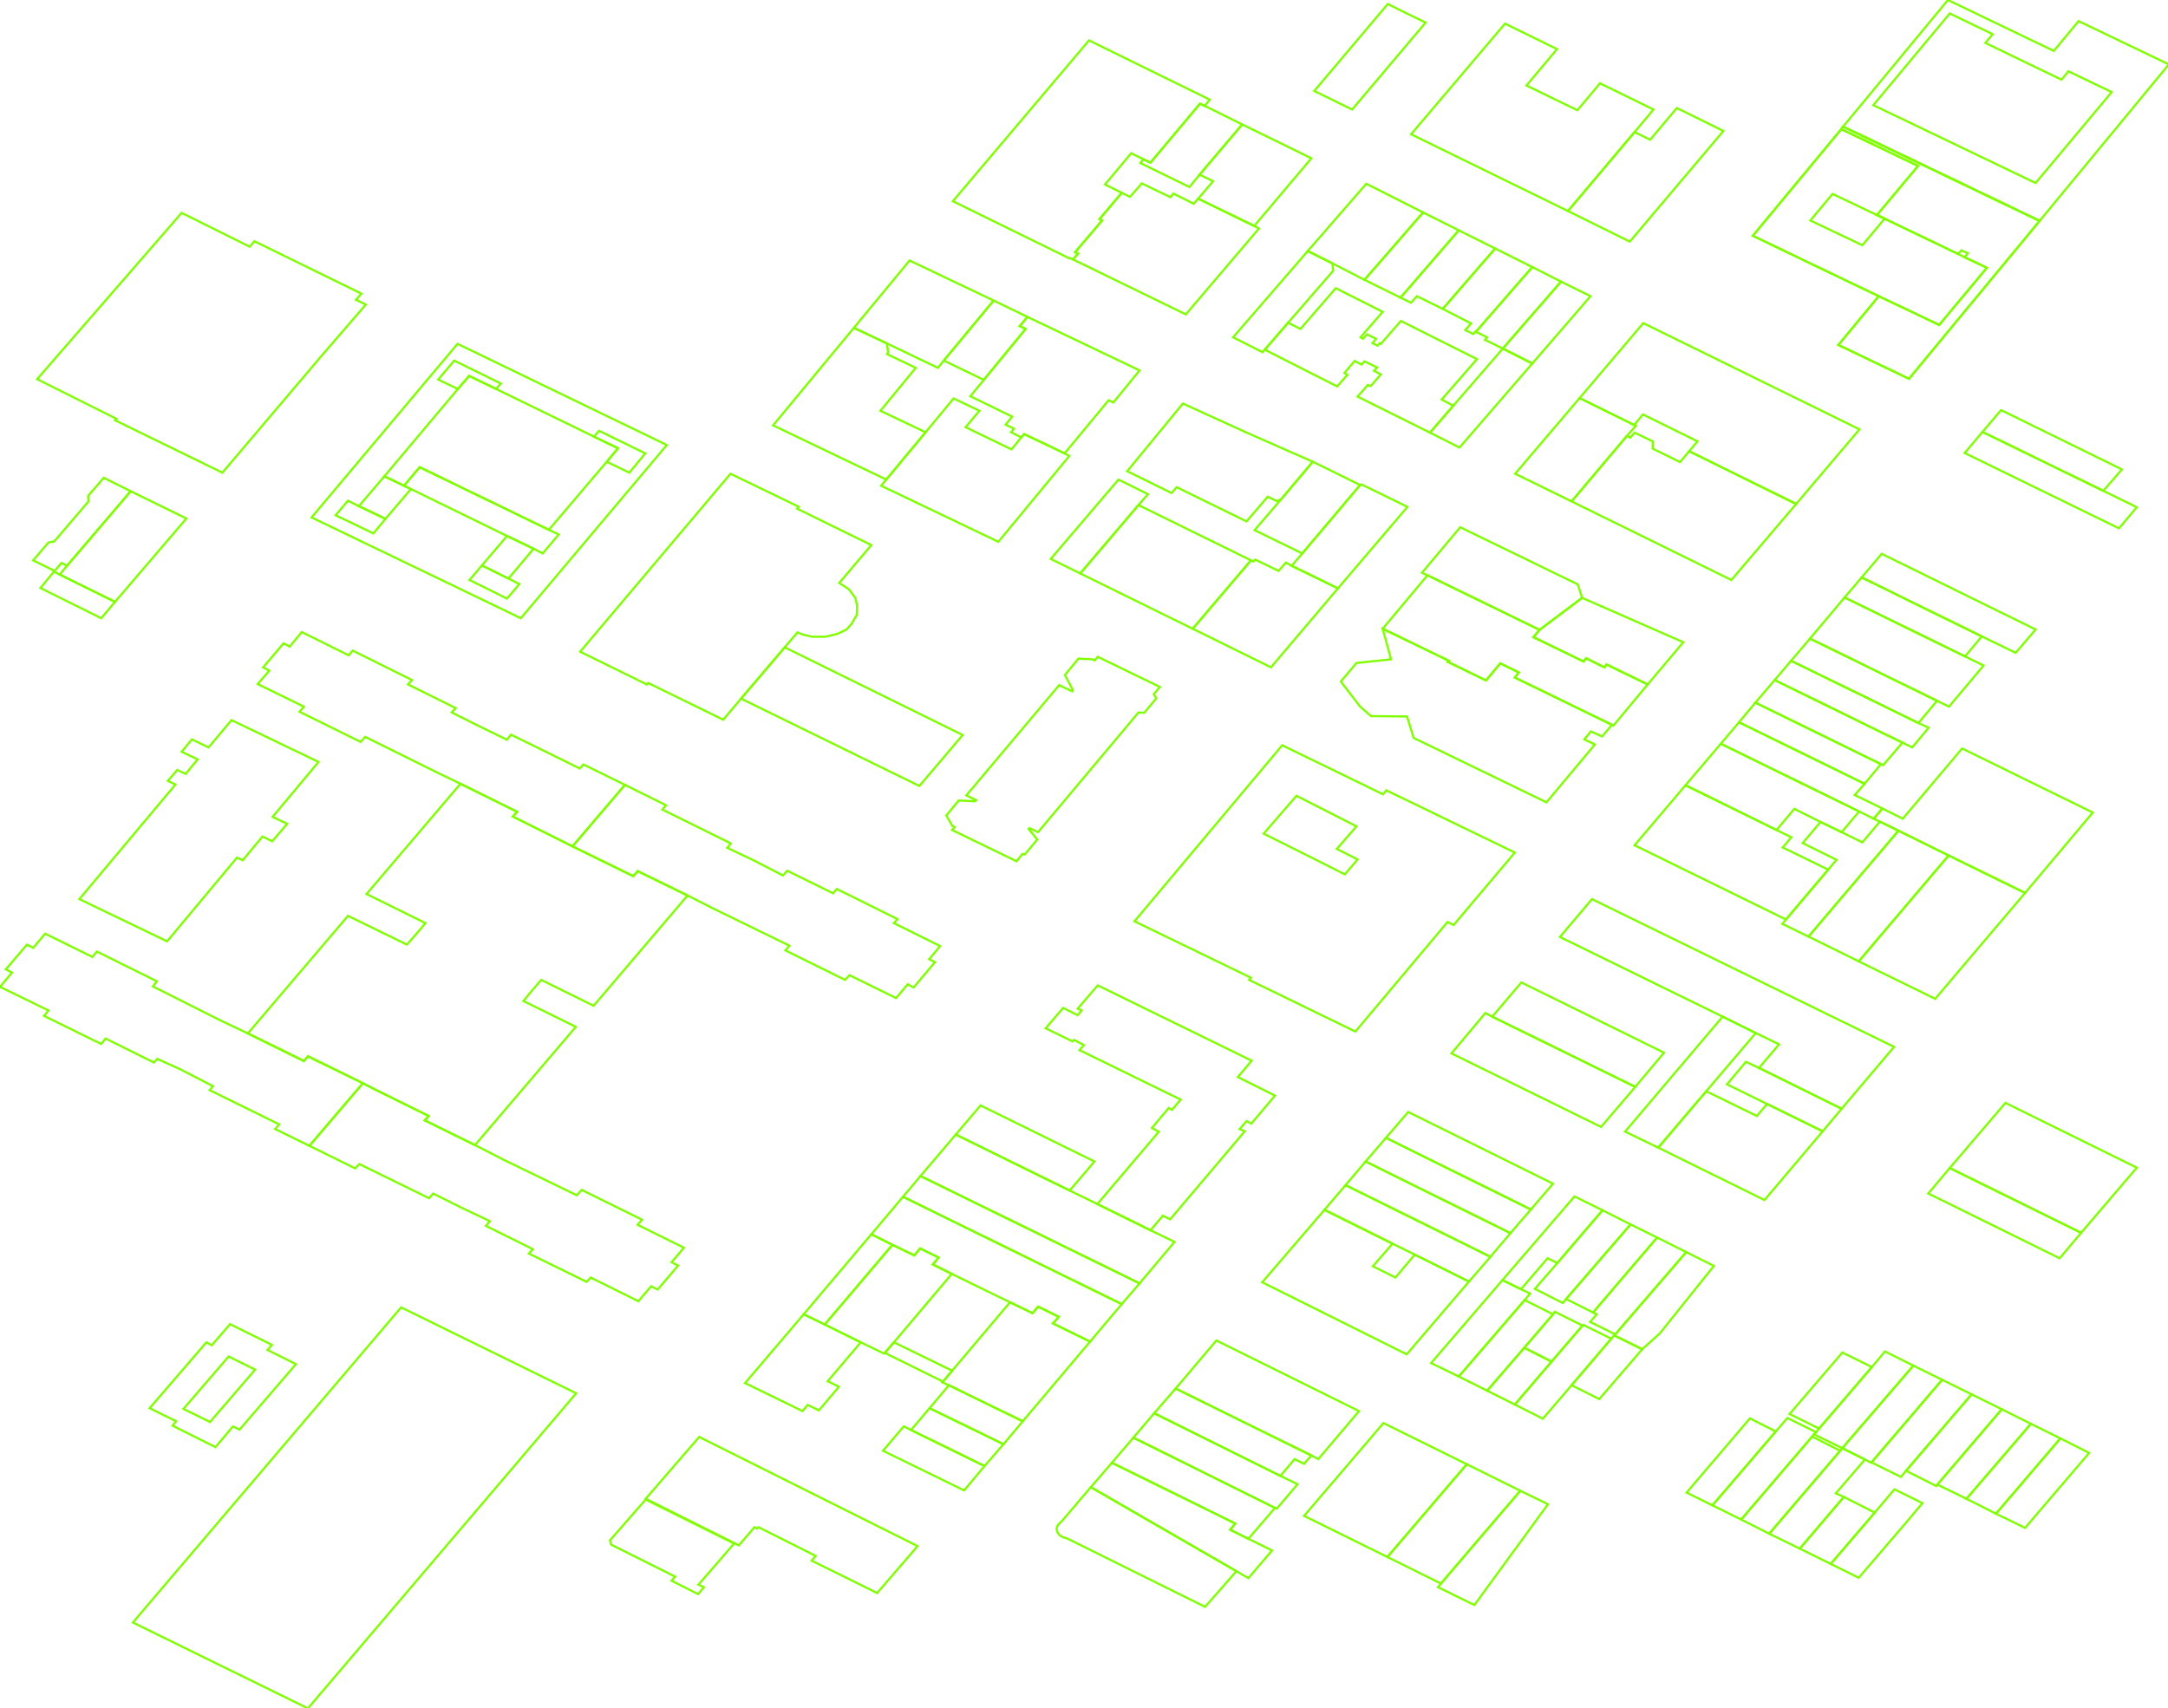 <?xml version="1.0" encoding="iso-8859-1" standalone="no"?>
<!DOCTYPE svg PUBLIC "-//W3C//DTD SVG 1.0//EN" "http://www.w3.org/TR/2001/REC-SVG-20010904/DTD/svg10.dtd">
<svg xmlns="http://www.w3.org/2000/svg" width="1015" height="800">
<path style="fill:rgb(255, 0, 0);fill-opacity:0;fill-rule:evenodd;stroke:rgb(127, 255, 0);stroke-width:1;" d="M 62.194, 759.787 L 187.774, 612.226 L 269.734, 652.439 L 242.641, 684.302 L 144.153, 800 L 62.194, 759.787 z "/>
<path style="fill:rgb(0, 255, 0);fill-opacity:0;fill-rule:evenodd;stroke:rgb(127, 255, 0);stroke-width:1;" d="M 116.038, 483.919 L 162.897, 428.882 L 190.501, 442.343 L 195.442, 436.72 L 199.191, 432.29 L 171.587, 418.658 L 215.548, 367.029 L 242.13, 380.149 L 240.085, 382.364 L 268.03, 396.337 L 296.486, 410.309 L 298.53, 407.923 L 321.874, 419.34 L 277.913, 470.969 L 253.376, 458.871 L 249.116, 463.813 L 245.027, 468.754 L 269.563, 480.852 L 222.364, 536.23 L 198.85, 524.643 L 200.724, 522.599 L 175.847, 510.33 L 169.883, 507.263 L 144.153, 494.654 L 142.279, 496.869 L 116.038, 483.919 z "/>
<path style="fill:rgb(0, 0, 255);fill-opacity:0;fill-rule:evenodd;stroke:rgb(127, 255, 0);stroke-width:1;" d="M 531.118, 431.438 L 600.298, 348.967 L 603.706, 350.671 L 647.497, 371.97 L 649.031, 370.096 L 709.18, 399.233 L 680.554, 433.142 L 677.657, 431.778 L 634.547, 483.067 L 584.792, 458.871 L 585.644, 457.849 L 531.118, 431.438 z M 591.608, 390.373 L 615.122, 402.13 L 629.606, 409.457 L 635.57, 402.471 L 625.857, 397.529 L 635.059, 386.965 L 606.944, 372.652 L 591.608, 390.373 z "/>
<path style="fill:rgb(255, 255, 0);fill-opacity:0;fill-rule:evenodd;stroke:rgb(127, 255, 0);stroke-width:1;" d="M 145.857, 242.3 L 214.185, 161.022 L 312.162, 208.392 L 243.834, 289.499 L 145.857, 242.3 z "/>
<path style="fill:rgb(255, 0, 0);fill-opacity:0;fill-rule:evenodd;stroke:rgb(127, 255, 0);stroke-width:1;" d="M 271.608, 305.176 L 341.981, 221.853 L 357.487, 229.35 L 374.015, 237.359 L 373.163, 238.211 L 407.923, 255.25 L 392.929, 272.971 L 397.529, 276.038 L 400.426, 279.957 L 401.278, 283.706 L 401.108, 287.966 L 398.722, 292.055 L 396.337, 294.782 L 392.077, 296.826 L 386.283, 298.19 L 380.319, 298.19 L 375.889, 297.167 L 373.333, 296.145 L 367.37, 303.131 L 346.922, 327.157 L 338.573, 337.039 L 303.472, 319.83 L 302.79, 320.511 L 271.608, 305.176 z "/>
<path style="fill:rgb(0, 255, 0);fill-opacity:0;fill-rule:evenodd;stroke:rgb(127, 255, 0);stroke-width:1;" d="M 820.618, 110.415 L 862.023, 60.49 L 862.875, 59.297 L 954.888, 103.429 L 893.717, 177.38 L 860.66, 161.534 L 879.574, 138.701 L 820.618, 110.415 z "/>
<path style="fill:rgb(0, 0, 255);fill-opacity:0;fill-rule:evenodd;stroke:rgb(127, 255, 0);stroke-width:1;" d="M 144.835, 536.571 L 169.883, 507.263 L 175.847, 510.33 L 200.724, 522.599 L 198.85, 524.643 L 222.364, 536.23 L 235.314, 542.875 L 270.075, 559.744 L 272.29, 557.188 L 300.575, 571.161 L 298.53, 573.546 L 320.17, 584.281 L 314.377, 591.097 L 317.444, 592.63 L 307.902, 603.876 L 304.835, 602.343 L 298.871, 609.329 L 276.55, 598.253 L 274.675, 600.298 L 247.583, 587.007 L 249.457, 584.963 L 227.476, 574.058 L 229.35, 571.842 L 216.4, 565.708 L 202.769, 558.892 L 200.895, 561.108 L 168.179, 545.091 L 166.305, 547.135 L 144.835, 536.571 z "/>
<path style="fill:rgb(255, 255, 0);fill-opacity:0;fill-rule:evenodd;stroke:rgb(127, 255, 0);stroke-width:1;" d="M 268.03, 396.337 L 292.567, 367.54 L 311.821, 377.082 L 310.117, 379.127 L 342.151, 394.973 L 340.447, 397.018 L 353.397, 403.152 L 366.518, 409.968 L 368.562, 407.753 L 390.032, 418.317 L 391.736, 416.273 L 420.192, 430.415 L 418.488, 432.29 L 440.128, 443.024 L 435.016, 449.159 L 437.742, 450.522 L 427.689, 462.449 L 424.963, 460.916 L 419.51, 467.391 L 397.7, 456.656 L 395.655, 458.871 L 367.71, 445.069 L 369.585, 442.854 L 333.972, 425.474 L 321.874, 419.34 L 298.53, 407.923 L 296.486, 410.309 L 268.03, 396.337 z "/>
<path style="fill:rgb(255, 0, 0);fill-opacity:0;fill-rule:evenodd;stroke:rgb(127, 255, 0);stroke-width:1;" d="M 120.639, 320.341 L 126.092, 314.036 L 123.195, 312.503 L 132.737, 301.257 L 135.634, 302.79 L 141.257, 295.974 L 163.237, 306.88 L 165.112, 304.665 L 192.886, 318.466 L 191.012, 320.511 L 213.333, 331.587 L 211.459, 333.632 L 224.409, 340.106 L 237.359, 346.411 L 239.233, 344.026 L 271.438, 359.872 L 273.142, 357.998 L 292.567, 367.54 L 268.03, 396.337 L 240.085, 382.364 L 242.13, 380.149 L 215.548, 367.029 L 204.984, 361.917 L 170.905, 345.048 L 168.86, 347.433 L 140.234, 333.291 L 142.279, 330.905 L 120.639, 320.341 z "/>
<path style="fill:rgb(0, 255, 0);fill-opacity:0;fill-rule:evenodd;stroke:rgb(127, 255, 0);stroke-width:1;" d="M 37.146, 421.044 L 82.13, 367.37 L 78.552, 365.666 L 82.982, 360.554 L 86.901, 362.428 L 92.524, 355.612 L 85.027, 352.034 L 89.798, 346.241 L 97.636, 349.989 L 108.371, 337.21 L 149.095, 356.805 L 127.625, 382.535 L 134.441, 385.772 L 127.455, 393.951 L 122.854, 391.736 L 113.653, 402.812 L 110.927, 401.619 L 78.211, 440.809 L 37.146, 421.044 z "/>
<path style="fill:rgb(0, 0, 255);fill-opacity:0;fill-rule:evenodd;stroke:rgb(127, 255, 0);stroke-width:1;" d="M 489.542, 481.534 L 497.721, 471.991 L 504.537, 475.399 L 506.411, 473.184 L 504.537, 472.332 L 513.908, 461.427 L 585.985, 496.699 L 579.51, 504.366 L 596.89, 513.056 L 585.815, 526.177 L 583.6, 524.984 L 580.362, 528.733 L 582.748, 529.755 L 547.817, 570.99 L 544.409, 569.286 L 538.616, 576.102 L 513.738, 563.834 L 542.535, 529.925 L 539.297, 528.222 L 547.135, 518.85 L 548.669, 519.702 L 552.758, 514.931 L 505.389, 491.757 L 507.433, 489.372 L 502.833, 486.986 L 502.151, 487.668 L 489.542, 481.534 z "/>
<path style="fill:rgb(255, 255, 0);fill-opacity:0;fill-rule:evenodd;stroke:rgb(127, 255, 0);stroke-width:1;" d="M 739.51, 186.411 L 769.329, 151.31 L 870.543, 201.065 L 840.895, 235.996 L 790.799, 211.289 L 794.718, 206.688 L 769.159, 194.079 L 765.069, 199.02 L 739.51, 186.411 z "/>
<path style="fill:rgb(255, 0, 0);fill-opacity:0;fill-rule:evenodd;stroke:rgb(127, 255, 0);stroke-width:1;" d="M 627.732, 319.148 L 635.059, 310.458 L 651.246, 308.754 L 647.327, 294.441 L 678.339, 309.436 L 677.827, 309.947 L 695.719, 318.637 L 702.364, 310.628 L 711.054, 314.888 L 709.18, 317.274 L 754.675, 339.425 L 750.075, 344.878 L 744.792, 342.492 L 741.725, 346.241 L 746.667, 348.626 L 724.004, 375.719 L 661.81, 345.559 L 658.743, 335.506 L 641.874, 335.335 L 636.763, 330.905 L 627.732, 319.148 z "/>
<path style="fill:rgb(0, 255, 0);fill-opacity:0;fill-rule:evenodd;stroke:rgb(127, 255, 0);stroke-width:1;" d="M 820.618, 110.415 L 862.023, 60.49 L 897.977, 77.7 L 878.722, 100.703 L 882.3, 102.407 L 916.72, 118.935 L 919.787, 120.469 L 930.181, 125.41 L 907.859, 152.162 L 879.574, 138.701 L 856.4, 127.625 L 820.618, 110.415 z "/>
<path style="fill:rgb(0, 0, 255);fill-opacity:0;fill-rule:evenodd;stroke:rgb(127, 255, 0);stroke-width:1;" d="M 730.309, 438.765 L 745.304, 421.044 L 886.731, 490.224 L 862.194, 519.191 L 823.514, 500.106 L 832.886, 489.031 L 821.981, 483.749 L 806.475, 476.081 L 730.309, 438.765 z "/>
<path style="fill:rgb(255, 255, 0);fill-opacity:0;fill-rule:evenodd;stroke:rgb(127, 255, 0);stroke-width:1;" d="M 443.024, 381.853 L 448.818, 374.867 L 456.656, 375.208 L 456.997, 374.696 L 452.396, 372.481 L 495.847, 320.852 L 501.981, 323.749 L 502.322, 323.237 L 498.573, 316.081 L 504.878, 308.413 L 511.523, 308.754 L 512.545, 309.265 L 513.908, 307.561 L 543.046, 321.704 L 540.149, 325.112 L 541.342, 326.986 L 535.719, 333.802 L 532.993, 333.632 L 485.964, 389.691 L 482.045, 387.817 L 481.534, 388.158 L 485.623, 393.099 L 479.83, 400.085 L 478.637, 399.915 L 475.911, 403.323 L 445.751, 388.669 L 446.944, 387.306 L 445.751, 386.624 L 443.024, 381.853 z "/>
<path style="fill:rgb(255, 0, 0);fill-opacity:0;fill-rule:evenodd;stroke:rgb(127, 255, 0);stroke-width:1;" d="M 179.936, 223.046 L 214.356, 182.151 L 219.638, 176.017 L 232.247, 182.151 L 278.083, 204.473 L 289.329, 209.925 L 284.047, 216.23 L 256.954, 248.094 L 196.464, 218.786 L 189.137, 227.476 L 179.936, 223.046 z "/>
<path style="fill:rgb(0, 255, 0);fill-opacity:0;fill-rule:evenodd;stroke:rgb(127, 255, 0);stroke-width:1;" d="M 735.761, 234.803 L 761.661, 204.132 L 763.195, 204.984 L 765.24, 202.599 L 773.759, 206.688 L 773.759, 210.096 L 786.539, 216.4 L 790.799, 211.289 L 840.895, 235.996 L 810.564, 271.608 L 735.761, 234.803 z "/>
<path style="fill:rgb(0, 0, 255);fill-opacity:0;fill-rule:evenodd;stroke:rgb(127, 255, 0);stroke-width:1;" d="M 302.279, 701.853 L 327.327, 672.886 L 350.16, 684.302 L 429.563, 724.004 L 410.65, 745.985 L 379.979, 730.82 L 381.853, 728.605 L 355.101, 715.144 L 354.42, 715.825 L 353.227, 715.144 L 345.9, 723.663 L 302.279, 701.853 z "/>
<path style="fill:rgb(255, 255, 0);fill-opacity:0;fill-rule:evenodd;stroke:rgb(127, 255, 0);stroke-width:1;" d="M 877.188, 383.387 L 881.278, 378.616 L 890.82, 383.387 L 918.594, 350.501 L 979.766, 380.49 L 948.072, 418.147 L 912.29, 400.596 L 888.775, 389.01 L 880.085, 384.75 L 877.188, 383.387 z "/>
<path style="fill:rgb(255, 0, 0);fill-opacity:0;fill-rule:evenodd;stroke:rgb(127, 255, 0);stroke-width:1;" d="M 860.66, 161.534 L 879.574, 138.701 L 907.859, 152.162 L 930.181, 125.41 L 919.787, 120.469 L 921.321, 118.594 L 918.253, 117.231 L 916.72, 118.935 L 882.3, 102.407 L 878.722, 100.703 L 897.977, 77.7 L 862.023, 60.49 L 862.875, 59.297 L 954.888, 103.429 L 893.717, 177.38 L 860.66, 161.534 z "/>
<path style="fill:rgb(0, 255, 0);fill-opacity:0;fill-rule:evenodd;stroke:rgb(127, 255, 0);stroke-width:1;" d="M 590.927, 600.469 L 620.064, 566.56 L 651.928, 582.407 L 642.726, 592.971 L 653.291, 598.253 L 662.322, 587.519 L 687.71, 600.128 L 658.573, 634.207 L 590.927, 600.469 z "/>
<path style="fill:rgb(0, 0, 255);fill-opacity:0;fill-rule:evenodd;stroke:rgb(127, 255, 0);stroke-width:1;" d="M 647.327, 294.441 L 668.285, 269.393 L 720.767, 294.952 L 717.87, 298.36 L 741.384, 309.776 L 742.577, 308.243 L 751.097, 312.503 L 752.119, 311.14 L 771.374, 320.511 L 755.357, 339.766 L 754.675, 339.425 L 709.18, 317.274 L 711.054, 314.888 L 702.364, 310.628 L 695.719, 318.637 L 677.827, 309.947 L 678.339, 309.436 L 647.327, 294.441 z "/>
<path style="fill:rgb(255, 255, 0);fill-opacity:0;fill-rule:evenodd;stroke:rgb(127, 255, 0);stroke-width:1;" d="M 502.322, 121.491 L 504.707, 118.765 L 503.344, 118.083 L 515.953, 103.259 L 514.76, 102.577 L 525.154, 90.309 L 529.073, 92.183 L 534.526, 85.879 L 547.987, 92.354 L 549.35, 90.65 L 558.892, 95.421 L 560.937, 93.035 L 581.555, 103.088 L 587.178, 105.815 L 589.393, 107.007 L 555.144, 147.22 L 502.322, 121.491 z "/>
<path style="fill:rgb(255, 0, 0);fill-opacity:0;fill-rule:evenodd;stroke:rgb(127, 255, 0);stroke-width:1;" d="M 592.119, 163.749 L 603.024, 151.14 L 608.818, 154.036 L 625.346, 134.952 L 647.327, 146.028 L 636.933, 157.955 L 638.126, 158.637 L 640, 156.592 L 644.26, 158.637 L 642.556, 160.682 L 644.941, 161.874 L 645.964, 160.682 L 646.475, 161.022 L 655.847, 150.288 L 691.459, 168.179 L 674.931, 187.093 L 680.383, 189.989 L 669.478, 202.599 L 635.57, 185.729 L 640.341, 180.277 L 641.704, 180.788 L 646.475, 175.335 L 643.237, 173.632 L 644.771, 172.098 L 638.807, 169.201 L 637.444, 170.735 L 634.207, 169.031 L 629.436, 174.654 L 630.799, 175.506 L 626.028, 180.958 L 592.119, 163.749 z "/>
<path style="fill:rgb(0, 255, 0);fill-opacity:0;fill-rule:evenodd;stroke:rgb(127, 255, 0);stroke-width:1;" d="M 412.524, 227.476 L 414.909, 224.579 L 433.312, 202.428 L 446.432, 186.581 L 458.53, 192.375 L 452.055, 200.043 L 473.525, 210.437 L 478.126, 204.814 L 479.489, 203.28 L 498.403, 212.311 L 500.618, 213.504 L 467.391, 253.717 L 412.524, 227.476 z "/>
<path style="fill:rgb(0, 0, 255);fill-opacity:0;fill-rule:evenodd;stroke:rgb(127, 255, 0);stroke-width:1;" d="M 346.922, 327.157 L 367.37, 303.131 L 450.692, 344.196 L 430.415, 368.051 L 346.922, 327.157 z "/>
<path style="fill:rgb(255, 255, 0);fill-opacity:0;fill-rule:evenodd;stroke:rgb(127, 255, 0);stroke-width:1;" d="M 430.927, 550.714 L 447.455, 531.289 L 500.788, 557.529 L 513.738, 563.834 L 538.616, 576.102 L 549.862, 581.555 L 533.504, 600.98 L 430.927, 550.714 z "/>
<path style="fill:rgb(255, 0, 0);fill-opacity:0;fill-rule:evenodd;stroke:rgb(127, 255, 0);stroke-width:1;" d="M 765.24, 395.825 L 789.095, 367.71 L 831.693, 388.669 L 838.679, 392.077 L 834.59, 396.848 L 855.889, 407.242 L 836.124, 430.586 L 765.24, 395.825 z "/>
<path style="fill:rgb(0, 255, 0);fill-opacity:0;fill-rule:evenodd;stroke:rgb(127, 255, 0);stroke-width:1;" d="M 912.801, 546.965 L 938.871, 516.464 L 1000.38, 546.794 L 974.313, 577.295 L 912.801, 546.965 z "/>
<path style="fill:rgb(0, 0, 255);fill-opacity:0;fill-rule:evenodd;stroke:rgb(127, 255, 0);stroke-width:1;" d="M 361.917, 199.191 L 399.744, 153.525 L 415.25, 160.852 L 415.761, 165.112 L 415.25, 165.793 L 428.711, 172.268 L 412.183, 192.375 L 433.312, 202.428 L 414.909, 224.579 L 361.917, 199.191 z "/>
<path style="fill:rgb(255, 255, 0);fill-opacity:0;fill-rule:evenodd;stroke:rgb(127, 255, 0);stroke-width:1;" d="M 454.271, 185.559 L 460.575, 177.891 L 480.17, 154.036 L 477.444, 152.673 L 481.022, 148.413 L 533.504, 173.461 L 521.235, 188.456 L 519.02, 187.433 L 498.403, 212.311 L 479.489, 203.28 L 478.126, 204.814 L 473.355, 202.428 L 474.718, 200.724 L 470.799, 198.85 L 473.866, 195.101 L 454.271, 185.559 z "/>
<path style="fill:rgb(255, 0, 0);fill-opacity:0;fill-rule:evenodd;stroke:rgb(127, 255, 0);stroke-width:1;" d="M 870.202, 450.181 L 912.29, 400.596 L 948.072, 418.147 L 905.985, 467.732 L 870.202, 450.181 z "/>
<path style="fill:rgb(0, 255, 0);fill-opacity:0;fill-rule:evenodd;stroke:rgb(127, 255, 0);stroke-width:1;" d="M 527.71, 220.66 L 553.781, 188.967 L 583.259, 202.428 L 614.611, 216.23 L 599.787, 233.781 L 597.742, 234.633 L 593.482, 232.588 L 583.6, 244.175 L 550.884, 228.158 L 548.498, 230.884 L 527.71, 220.66 z "/>
<path style="fill:rgb(0, 0, 255);fill-opacity:0;fill-rule:evenodd;stroke:rgb(127, 255, 0);stroke-width:1;" d="M 407.923, 577.977 L 422.748, 560.426 L 525.154, 610.692 L 510.33, 628.243 L 492.95, 619.723 L 495.676, 616.656 L 485.964, 611.885 L 483.408, 614.952 L 472.843, 609.84 L 445.58, 596.55 L 436.72, 592.119 L 439.446, 588.882 L 430.756, 584.622 L 428.03, 587.859 L 417.806, 582.918 L 407.923, 577.977 z "/>
<path style="fill:rgb(255, 255, 0);fill-opacity:0;fill-rule:evenodd;stroke:rgb(127, 255, 0);stroke-width:1;" d="M 610.522, 709.862 L 647.668, 666.411 L 686.688, 685.666 L 649.542, 729.116 L 610.522, 709.862 z "/>
<path style="fill:rgb(255, 0, 0);fill-opacity:0;fill-rule:evenodd;stroke:rgb(127, 255, 0);stroke-width:1;" d="M 505.729, 268.541 L 532.993, 236.507 L 585.644, 262.407 L 558.381, 294.441 L 505.729, 268.541 z "/>
<path style="fill:rgb(0, 255, 0);fill-opacity:0;fill-rule:evenodd;stroke:rgb(127, 255, 0);stroke-width:1;" d="M 550.373, 650.224 L 569.457, 627.732 L 636.251, 660.788 L 617.167, 683.28 L 613.93, 681.576 L 550.373, 650.224 z "/>
<path style="fill:rgb(0, 0, 255);fill-opacity:0;fill-rule:evenodd;stroke:rgb(127, 255, 0);stroke-width:1;" d="M 776.315, 537.423 L 798.807, 511.012 L 822.492, 522.599 L 827.263, 516.976 L 853.333, 529.755 L 826.07, 561.96 L 776.315, 537.423 z "/>
<path style="fill:rgb(255, 255, 0);fill-opacity:0;fill-rule:evenodd;stroke:rgb(127, 255, 0);stroke-width:1;" d="M 441.15, 647.327 L 441.491, 646.986 L 445.751, 641.874 L 472.843, 609.84 L 483.408, 614.952 L 485.964, 611.885 L 495.676, 616.656 L 492.95, 619.723 L 510.33, 628.243 L 478.807, 665.559 L 444.217, 648.69 L 441.15, 647.327 z "/>
<path style="fill:rgb(255, 0, 0);fill-opacity:0;fill-rule:evenodd;stroke:rgb(127, 255, 0);stroke-width:1;" d="M 70.032, 659.425 L 96.613, 628.584 L 99.169, 629.947 L 107.689, 620.064 L 127.284, 629.776 L 125.24, 632.162 L 138.53, 638.807 L 112.119, 669.478 L 109.052, 667.945 L 100.873, 677.657 L 80.767, 667.604 L 82.471, 665.559 L 70.032, 659.425 z "/>
<path style="fill:rgb(0, 255, 0);fill-opacity:0;fill-rule:evenodd;stroke:rgb(127, 255, 0);stroke-width:1;" d="M 734.058, 98.829 L 765.24, 61.853 L 772.567, 65.431 L 785.005, 50.607 L 788.584, 52.311 L 806.816, 61.342 L 763.024, 113.142 L 734.058, 98.829 z "/>
<path style="fill:rgb(0, 0, 255);fill-opacity:0;fill-rule:evenodd;stroke:rgb(127, 255, 0);stroke-width:1;" d="M 494.654, 715.996 L 494.995, 714.633 L 495.847, 713.44 L 497.039, 712.417 L 510.671, 696.4 L 578.829, 735.761 L 564.175, 752.46 L 499.595, 720.426 L 497.891, 719.915 L 497.039, 719.574 L 495.847, 718.722 L 494.995, 717.359 L 494.654, 715.996 z "/>
<path style="fill:rgb(255, 255, 0);fill-opacity:0;fill-rule:evenodd;stroke:rgb(127, 255, 0);stroke-width:1;" d="M 679.531, 493.291 L 695.378, 474.377 L 698.616, 476.081 L 765.58, 508.967 L 749.563, 527.71 L 679.531, 493.291 z "/>
<path style="fill:rgb(255, 0, 0);fill-opacity:0;fill-rule:evenodd;stroke:rgb(127, 255, 0);stroke-width:1;" d="M 558.381, 294.441 L 585.644, 262.407 L 586.837, 262.918 L 587.689, 262.066 L 598.594, 267.348 L 602.002, 263.429 L 604.728, 264.963 L 626.368, 275.527 L 595.016, 312.503 L 558.381, 294.441 z "/>
<path style="fill:rgb(0, 255, 0);fill-opacity:0;fill-rule:evenodd;stroke:rgb(127, 255, 0);stroke-width:1;" d="M 847.37, 299.042 L 863.557, 279.787 L 919.957, 307.391 L 928.647, 311.651 L 912.46, 330.905 L 906.837, 328.179 L 847.37, 299.042 z "/>
<path style="fill:rgb(0, 0, 255);fill-opacity:0;fill-rule:evenodd;stroke:rgb(127, 255, 0);stroke-width:1;" d="M 665.729, 268.2 L 683.621, 246.901 L 738.658, 273.653 L 740.703, 279.957 L 720.767, 294.952 L 668.285, 269.393 L 665.729, 268.2 z "/>
<path style="fill:rgb(255, 255, 0);fill-opacity:0;fill-rule:evenodd;stroke:rgb(127, 255, 0);stroke-width:1;" d="M 399.744, 153.525 L 425.815, 122.002 L 465.176, 140.745 L 441.832, 168.86 L 439.105, 172.268 L 415.25, 160.852 L 399.744, 153.525 z "/>
<path style="fill:rgb(255, 0, 0);fill-opacity:0;fill-rule:evenodd;stroke:rgb(127, 255, 0);stroke-width:1;" d="M 846.688, 438.594 L 888.775, 389.01 L 912.29, 400.596 L 870.202, 450.181 L 846.688, 438.594 z "/>
<path style="fill:rgb(0, 255, 0);fill-opacity:0;fill-rule:evenodd;stroke:rgb(127, 255, 0);stroke-width:1;" d="M 649.542, 729.116 L 686.688, 685.666 L 711.736, 698.104 L 674.59, 741.555 L 649.542, 729.116 z "/>
<path style="fill:rgb(0, 0, 255);fill-opacity:0;fill-rule:evenodd;stroke:rgb(127, 255, 0);stroke-width:1;" d="M 698.616, 476.081 L 712.247, 460.064 L 779.042, 492.95 L 765.58, 508.967 L 698.616, 476.081 z "/>
<path style="fill:rgb(255, 255, 0);fill-opacity:0;fill-rule:evenodd;stroke:rgb(127, 255, 0);stroke-width:1;" d="M 386.113, 620.234 L 417.806, 582.918 L 428.03, 587.859 L 430.756, 584.622 L 439.446, 588.882 L 436.72, 592.119 L 445.58, 596.55 L 418.488, 628.584 L 414.228, 633.525 L 413.887, 633.866 L 402.982, 628.584 L 386.113, 620.234 z "/>
<path style="fill:rgb(255, 0, 0);fill-opacity:0;fill-rule:evenodd;stroke:rgb(127, 255, 0);stroke-width:1;" d="M 789.095, 367.71 L 805.623, 348.285 L 870.373, 379.979 L 862.194, 389.691 L 852.311, 384.92 L 840.043, 378.786 L 831.693, 388.669 L 789.095, 367.71 z "/>
<path style="fill:rgb(0, 255, 0);fill-opacity:0;fill-rule:evenodd;stroke:rgb(127, 255, 0);stroke-width:1;" d="M 27.945, 269.052 L 31.352, 264.963 L 61.172, 230.032 L 87.242, 242.812 L 53.844, 281.832 L 27.945, 269.052 z "/>
<path style="fill:rgb(0, 0, 255);fill-opacity:0;fill-rule:evenodd;stroke:rgb(127, 255, 0);stroke-width:1;" d="M 510.671, 696.4 L 520.554, 684.984 L 578.317, 713.44 L 575.932, 716.337 L 584.452, 720.596 L 595.527, 726.049 L 584.452, 738.999 L 578.829, 735.761 L 510.671, 696.4 z "/>
<path style="fill:rgb(255, 255, 0);fill-opacity:0;fill-rule:evenodd;stroke:rgb(127, 255, 0);stroke-width:1;" d="M 422.748, 560.426 L 430.927, 550.714 L 533.504, 600.98 L 525.154, 610.692 L 422.748, 560.426 z "/>
<path style="fill:rgb(255, 0, 0);fill-opacity:0;fill-rule:evenodd;stroke:rgb(127, 255, 0);stroke-width:1;" d="M 717.87, 298.36 L 720.767, 294.952 L 740.703, 279.957 L 788.072, 300.745 L 771.374, 320.511 L 752.119, 311.14 L 751.097, 312.503 L 742.577, 308.243 L 741.384, 309.776 L 717.87, 298.36 z "/>
<path style="fill:rgb(0, 255, 0);fill-opacity:0;fill-rule:evenodd;stroke:rgb(127, 255, 0);stroke-width:1;" d="M 560.937, 93.035 L 567.923, 84.856 L 561.619, 81.789 L 581.555, 58.275 L 613.93, 74.121 L 587.178, 105.815 L 560.937, 93.035 z "/>
<path style="fill:rgb(0, 0, 255);fill-opacity:0;fill-rule:evenodd;stroke:rgb(127, 255, 0);stroke-width:1;" d="M 709.35, 221.853 L 739.51, 186.411 L 765.069, 199.02 L 765.921, 199.361 L 761.661, 204.132 L 735.761, 234.803 L 709.35, 221.853 z "/>
<path style="fill:rgb(255, 255, 0);fill-opacity:0;fill-rule:evenodd;stroke:rgb(127, 255, 0);stroke-width:1;" d="M 348.797, 647.668 L 376.23, 615.463 L 386.113, 620.234 L 402.982, 628.584 L 387.476, 646.816 L 392.758, 649.372 L 383.387, 660.447 L 378.104, 657.891 L 375.719, 660.788 L 348.797, 647.668 z "/>
<path style="fill:rgb(255, 0, 0);fill-opacity:0;fill-rule:evenodd;stroke:rgb(127, 255, 0);stroke-width:1;" d="M 285.58, 721.278 L 302.279, 702.194 L 343.685, 722.812 L 326.986, 742.066 L 329.542, 743.259 L 326.816, 746.496 L 314.377, 740.192 L 316.081, 738.317 L 286.092, 723.323 L 285.58, 721.278 z "/>
<path style="fill:rgb(0, 255, 0);fill-opacity:0;fill-rule:evenodd;stroke:rgb(127, 255, 0);stroke-width:1;" d="M 612.226, 117.572 L 639.659, 86.049 L 666.241, 99.51 L 638.807, 131.033 L 623.813, 123.365 L 612.226, 117.572 z "/>
<path style="fill:rgb(0, 0, 255);fill-opacity:0;fill-rule:evenodd;stroke:rgb(127, 255, 0);stroke-width:1;" d="M 760.809, 529.925 L 806.475, 476.081 L 821.981, 483.749 L 798.807, 511.012 L 776.315, 537.423 L 760.809, 529.925 z "/>
<path style="fill:rgb(255, 255, 0);fill-opacity:0;fill-rule:evenodd;stroke:rgb(127, 255, 0);stroke-width:1;" d="M 604.728, 264.963 L 609.67, 259.169 L 636.763, 227.135 L 637.274, 226.794 L 658.914, 237.359 L 626.368, 275.527 L 604.728, 264.963 z "/>
<path style="fill:rgb(255, 0, 0);fill-opacity:0;fill-rule:evenodd;stroke:rgb(127, 255, 0);stroke-width:1;" d="M 648.86, 532.822 L 659.255, 520.724 L 727.071, 554.292 L 716.677, 566.39 L 648.86, 532.822 z "/>
<path style="fill:rgb(0, 255, 0);fill-opacity:0;fill-rule:evenodd;stroke:rgb(127, 255, 0);stroke-width:1;" d="M 520.554, 684.984 L 530.607, 673.227 L 596.89, 706.113 L 584.452, 720.596 L 575.932, 716.337 L 578.317, 713.44 L 520.554, 684.984 z "/>
<path style="fill:rgb(0, 0, 255);fill-opacity:0;fill-rule:evenodd;stroke:rgb(127, 255, 0);stroke-width:1;" d="M 871.565, 270.415 L 880.937, 259.34 L 953.014, 294.782 L 943.983, 305.346 L 943.642, 305.687 L 927.796, 298.019 L 871.565, 270.415 z "/>
<path style="fill:rgb(255, 255, 0);fill-opacity:0;fill-rule:evenodd;stroke:rgb(127, 255, 0);stroke-width:1;" d="M 620.064, 566.56 L 629.947, 554.973 L 697.764, 588.541 L 687.71, 600.128 L 662.322, 587.519 L 651.928, 582.407 L 620.064, 566.56 z "/>
<path style="fill:rgb(255, 0, 0);fill-opacity:0;fill-rule:evenodd;stroke:rgb(127, 255, 0);stroke-width:1;" d="M 530.607, 673.227 L 540.319, 661.81 L 599.446, 691.118 L 607.455, 695.037 L 597.742, 706.454 L 596.89, 706.113 L 530.607, 673.227 z "/>
<path style="fill:rgb(0, 255, 0);fill-opacity:0;fill-rule:evenodd;stroke:rgb(127, 255, 0);stroke-width:1;" d="M 639.318, 543.898 L 648.86, 532.822 L 716.677, 566.39 L 707.135, 577.465 L 639.318, 543.898 z "/>
<path style="fill:rgb(0, 0, 255);fill-opacity:0;fill-rule:evenodd;stroke:rgb(127, 255, 0);stroke-width:1;" d="M 629.947, 554.973 L 639.318, 543.898 L 707.135, 577.465 L 697.764, 588.541 L 629.947, 554.973 z "/>
<path style="fill:rgb(255, 255, 0);fill-opacity:0;fill-rule:evenodd;stroke:rgb(127, 255, 0);stroke-width:1;" d="M 902.748, 558.892 L 912.801, 546.965 L 974.313, 577.295 L 964.26, 589.223 L 902.748, 558.892 z "/>
<path style="fill:rgb(255, 0, 0);fill-opacity:0;fill-rule:evenodd;stroke:rgb(127, 255, 0);stroke-width:1;" d="M 834.42, 432.63 L 836.124, 430.586 L 855.889, 407.242 L 859.808, 402.641 L 843.962, 394.803 L 852.311, 384.92 L 862.194, 389.691 L 871.906, 394.462 L 880.085, 384.75 L 888.775, 389.01 L 846.688, 438.594 L 834.42, 432.63 z "/>
<path style="fill:rgb(0, 255, 0);fill-opacity:0;fill-rule:evenodd;stroke:rgb(127, 255, 0);stroke-width:1;" d="M 447.455, 531.289 L 459.042, 517.657 L 512.375, 543.898 L 500.788, 557.529 L 447.455, 531.289 z "/>
<path style="fill:rgb(0, 0, 255);fill-opacity:0;fill-rule:evenodd;stroke:rgb(127, 255, 0);stroke-width:1;" d="M 919.787, 212.141 L 928.136, 202.258 L 984.707, 229.862 L 1000.38, 237.529 L 992.034, 247.412 L 919.787, 212.141 z "/>
<path style="fill:rgb(255, 255, 0);fill-opacity:0;fill-rule:evenodd;stroke:rgb(127, 255, 0);stroke-width:1;" d="M 587.348, 248.264 L 599.787, 233.781 L 614.611, 216.23 L 636.763, 227.135 L 609.67, 259.169 L 587.348, 248.264 z "/>
<path style="fill:rgb(255, 0, 0);fill-opacity:0;fill-rule:evenodd;stroke:rgb(127, 255, 0);stroke-width:1;" d="M 540.319, 661.81 L 550.373, 650.224 L 613.93, 681.576 L 610.522, 685.495 L 606.092, 683.28 L 599.446, 691.118 L 540.319, 661.81 z "/>
<path style="fill:rgb(0, 255, 0);fill-opacity:0;fill-rule:evenodd;stroke:rgb(127, 255, 0);stroke-width:1;" d="M 673.227, 743.259 L 674.59, 741.555 L 711.736, 698.104 L 724.686, 704.409 L 690.266, 751.608 L 673.227, 743.259 z "/>
<path style="fill:rgb(0, 0, 255);fill-opacity:0;fill-rule:evenodd;stroke:rgb(127, 255, 0);stroke-width:1;" d="M 805.623, 348.285 L 814.143, 338.232 L 872.929, 367.029 L 868.328, 372.311 L 881.278, 378.616 L 877.188, 383.387 L 870.373, 379.979 L 805.623, 348.285 z "/>
<path style="fill:rgb(255, 255, 0);fill-opacity:0;fill-rule:evenodd;stroke:rgb(127, 255, 0);stroke-width:1;" d="M 821.81, 329.031 L 830.841, 318.466 L 890.65, 347.774 L 881.619, 358.339 L 880.596, 357.827 L 821.81, 329.031 z "/>
<path style="fill:rgb(255, 0, 0);fill-opacity:0;fill-rule:evenodd;stroke:rgb(127, 255, 0);stroke-width:1;" d="M 838.509, 309.436 L 847.37, 299.042 L 906.837, 328.179 L 898.147, 338.573 L 838.509, 309.436 z "/>
<path style="fill:rgb(0, 255, 0);fill-opacity:0;fill-rule:evenodd;stroke:rgb(127, 255, 0);stroke-width:1;" d="M 830.841, 318.466 L 838.509, 309.436 L 898.147, 338.573 L 902.918, 340.788 L 895.25, 349.989 L 890.65, 347.774 L 830.841, 318.466 z "/>
<path style="fill:rgb(0, 0, 255);fill-opacity:0;fill-rule:evenodd;stroke:rgb(127, 255, 0);stroke-width:1;" d="M 533.845, 76.337 L 535.378, 74.633 L 538.616, 76.166 L 561.789, 48.562 L 564.004, 49.585 L 581.555, 58.275 L 561.619, 81.789 L 556.848, 87.582 L 533.845, 76.337 z "/>
<path style="fill:rgb(255, 255, 0);fill-opacity:0;fill-rule:evenodd;stroke:rgb(127, 255, 0);stroke-width:1;" d="M 928.136, 202.258 L 936.826, 192.034 L 937.508, 192.375 L 993.397, 219.808 L 984.707, 229.862 L 928.136, 202.258 z "/>
<path style="fill:rgb(255, 0, 0);fill-opacity:0;fill-rule:evenodd;stroke:rgb(127, 255, 0);stroke-width:1;" d="M 189.137, 227.476 L 196.464, 218.786 L 256.954, 248.094 L 261.555, 250.309 L 254.058, 259.169 L 249.798, 256.954 L 237.359, 250.99 L 192.375, 229.01 L 189.137, 227.476 z "/>
<path style="fill:rgb(0, 255, 0);fill-opacity:0;fill-rule:evenodd;stroke:rgb(127, 255, 0);stroke-width:1;" d="M 577.295, 157.955 L 612.226, 117.572 L 623.813, 123.365 L 624.153, 126.773 L 603.024, 151.14 L 592.119, 163.749 L 591.097, 164.941 L 577.295, 157.955 z "/>
<path style="fill:rgb(0, 0, 255);fill-opacity:0;fill-rule:evenodd;stroke:rgb(127, 255, 0);stroke-width:1;" d="M 801.704, 704.92 L 831.353, 670.33 L 836.805, 664.026 L 837.146, 664.196 L 850.266, 670.671 L 849.244, 671.693 L 848.392, 672.716 L 815.165, 711.565 L 801.704, 704.92 z "/>
<path style="fill:rgb(255, 255, 0);fill-opacity:0;fill-rule:evenodd;stroke:rgb(127, 255, 0);stroke-width:1;" d="M 669.478, 202.599 L 680.383, 189.989 L 703.557, 163.237 L 717.359, 170.224 L 683.28, 209.585 L 669.478, 202.599 z "/>
<path style="fill:rgb(255, 0, 0);fill-opacity:0;fill-rule:evenodd;stroke:rgb(127, 255, 0);stroke-width:1;" d="M 755.698, 625.346 L 756.209, 624.835 L 789.436, 586.326 L 802.386, 592.801 L 776.997, 624.494 L 768.818, 631.821 L 755.698, 625.346 z "/>
<path style="fill:rgb(0, 255, 0);fill-opacity:0;fill-rule:evenodd;stroke:rgb(127, 255, 0);stroke-width:1;" d="M 814.143, 338.232 L 821.81, 329.031 L 880.596, 357.827 L 872.929, 367.029 L 814.143, 338.232 z "/>
<path style="fill:rgb(0, 0, 255);fill-opacity:0;fill-rule:evenodd;stroke:rgb(127, 255, 0);stroke-width:1;" d="M 638.807, 131.033 L 666.241, 99.51 L 682.939, 107.859 L 655.676, 139.382 L 638.807, 131.033 z "/>
<path style="fill:rgb(255, 255, 0);fill-opacity:0;fill-rule:evenodd;stroke:rgb(127, 255, 0);stroke-width:1;" d="M 876.166, 684.814 L 909.223, 646.134 L 923.024, 652.95 L 892.354, 688.733 L 889.968, 691.629 L 876.166, 684.814 z "/>
<path style="fill:rgb(255, 0, 0);fill-opacity:0;fill-rule:evenodd;stroke:rgb(127, 255, 0);stroke-width:1;" d="M 863.557, 279.787 L 871.565, 270.415 L 927.796, 298.019 L 919.957, 307.391 L 863.557, 279.787 z "/>
<path style="fill:rgb(0, 255, 0);fill-opacity:0;fill-rule:evenodd;stroke:rgb(127, 255, 0);stroke-width:1;" d="M 862.535, 678.168 L 864.239, 676.124 L 895.761, 639.489 L 909.223, 646.134 L 876.166, 684.814 L 875.996, 684.984 L 873.099, 683.45 L 862.535, 678.168 z "/>
<path style="fill:rgb(0, 0, 255);fill-opacity:0;fill-rule:evenodd;stroke:rgb(127, 255, 0);stroke-width:1;" d="M 744.452, 619.042 L 747.519, 615.463 L 745.815, 614.611 L 775.804, 579.51 L 789.436, 586.326 L 756.209, 624.835 L 744.452, 619.042 z "/>
<path style="fill:rgb(255, 255, 0);fill-opacity:0;fill-rule:evenodd;stroke:rgb(127, 255, 0);stroke-width:1;" d="M 491.928, 261.725 L 523.621, 224.579 L 537.423, 231.395 L 532.993, 236.507 L 505.729, 268.541 L 491.928, 261.725 z "/>
<path style="fill:rgb(255, 0, 0);fill-opacity:0;fill-rule:evenodd;stroke:rgb(127, 255, 0);stroke-width:1;" d="M 815.165, 711.565 L 848.392, 672.716 L 861.512, 679.361 L 828.285, 718.211 L 815.165, 711.565 z "/>
<path style="fill:rgb(0, 255, 0);fill-opacity:0;fill-rule:evenodd;stroke:rgb(127, 255, 0);stroke-width:1;" d="M 849.244, 671.693 L 850.266, 670.671 L 851.629, 668.967 L 876.337, 640.17 L 882.471, 632.843 L 895.761, 639.489 L 864.239, 676.124 L 862.535, 678.168 L 849.244, 671.693 z "/>
<path style="fill:rgb(0, 0, 255);fill-opacity:0;fill-rule:evenodd;stroke:rgb(127, 255, 0);stroke-width:1;" d="M 828.285, 718.211 L 861.512, 679.361 L 862.535, 678.168 L 873.099, 683.45 L 859.468, 699.297 L 863.216, 701.001 L 842.599, 725.197 L 828.285, 718.211 z "/>
<path style="fill:rgb(255, 255, 0);fill-opacity:0;fill-rule:evenodd;stroke:rgb(127, 255, 0);stroke-width:1;" d="M 892.354, 688.733 L 923.024, 652.95 L 937.167, 659.936 L 907.007, 695.208 L 906.496, 695.889 L 892.354, 688.733 z "/>
<path style="fill:rgb(255, 0, 0);fill-opacity:0;fill-rule:evenodd;stroke:rgb(127, 255, 0);stroke-width:1;" d="M 675.442, 144.665 L 699.979, 116.379 L 717.359, 125.069 L 690.948, 155.399 L 690.777, 155.229 L 689.755, 156.422 L 686.006, 154.547 L 688.733, 151.48 L 675.442, 144.665 z "/>
<path style="fill:rgb(0, 255, 0);fill-opacity:0;fill-rule:evenodd;stroke:rgb(127, 255, 0);stroke-width:1;" d="M 441.832, 168.86 L 465.176, 140.745 L 481.022, 148.413 L 477.444, 152.673 L 480.17, 154.036 L 460.575, 177.891 L 441.832, 168.86 z "/>
<path style="fill:rgb(0, 0, 255);fill-opacity:0;fill-rule:evenodd;stroke:rgb(127, 255, 0);stroke-width:1;" d="M 669.989, 638.296 L 703.387, 599.446 L 712.077, 603.706 L 716.337, 605.751 L 713.781, 608.818 L 682.939, 644.601 L 669.989, 638.296 z "/>
<path style="fill:rgb(255, 255, 0);fill-opacity:0;fill-rule:evenodd;stroke:rgb(127, 255, 0);stroke-width:1;" d="M 655.676, 139.382 L 682.939, 107.859 L 699.979, 116.379 L 675.442, 144.665 L 663.344, 138.701 L 660.618, 141.768 L 655.676, 139.382 z "/>
<path style="fill:rgb(255, 0, 0);fill-opacity:0;fill-rule:evenodd;stroke:rgb(127, 255, 0);stroke-width:1;" d="M 709.18, 657.721 L 726.39, 637.614 L 740.873, 620.745 L 741.214, 620.405 L 754.334, 626.88 L 735.761, 648.69 L 722.3, 664.366 L 709.18, 657.721 z "/>
<path style="fill:rgb(0, 255, 0);fill-opacity:0;fill-rule:evenodd;stroke:rgb(127, 255, 0);stroke-width:1;" d="M 920.639, 701.853 L 950.799, 666.752 L 964.601, 673.568 L 934.441, 708.839 L 920.639, 701.853 z "/>
<path style="fill:rgb(0, 0, 255);fill-opacity:0;fill-rule:evenodd;stroke:rgb(127, 255, 0);stroke-width:1;" d="M 718.552, 603.536 L 729.116, 591.438 L 750.245, 566.731 L 763.365, 573.376 L 733.206, 608.307 L 731.672, 610.181 L 718.552, 603.536 z "/>
<path style="fill:rgb(255, 255, 0);fill-opacity:0;fill-rule:evenodd;stroke:rgb(127, 255, 0);stroke-width:1;" d="M 907.007, 695.208 L 937.167, 659.936 L 950.799, 666.752 L 920.639, 701.853 L 907.007, 695.208 z "/>
<path style="fill:rgb(255, 0, 0);fill-opacity:0;fill-rule:evenodd;stroke:rgb(127, 255, 0);stroke-width:1;" d="M 682.939, 644.601 L 713.781, 608.818 L 727.071, 615.463 L 713.61, 631.14 L 696.23, 651.246 L 682.939, 644.601 z "/>
<path style="fill:rgb(0, 255, 0);fill-opacity:0;fill-rule:evenodd;stroke:rgb(127, 255, 0);stroke-width:1;" d="M 934.441, 708.839 L 964.601, 673.568 L 978.062, 680.383 L 948.072, 715.485 L 934.441, 708.839 z "/>
<path style="fill:rgb(0, 0, 255);fill-opacity:0;fill-rule:evenodd;stroke:rgb(127, 255, 0);stroke-width:1;" d="M 808.52, 507.774 L 817.38, 497.21 L 823.514, 500.106 L 862.194, 519.191 L 853.333, 529.755 L 827.263, 516.976 L 808.52, 507.774 z "/>
<path style="fill:rgb(255, 255, 0);fill-opacity:0;fill-rule:evenodd;stroke:rgb(127, 255, 0);stroke-width:1;" d="M 857.082, 732.354 L 877.7, 708.328 L 886.901, 697.423 L 900.021, 703.898 L 892.694, 712.588 L 870.202, 738.829 L 857.082, 732.354 z "/>
<path style="fill:rgb(255, 0, 0);fill-opacity:0;fill-rule:evenodd;stroke:rgb(127, 255, 0);stroke-width:1;" d="M 703.387, 599.446 L 737.125, 560.256 L 750.245, 566.731 L 729.116, 591.438 L 724.515, 589.223 L 712.077, 603.706 L 703.387, 599.446 z "/>
<path style="fill:rgb(0, 255, 0);fill-opacity:0;fill-rule:evenodd;stroke:rgb(127, 255, 0);stroke-width:1;" d="M 703.557, 163.237 L 730.82, 131.885 L 744.622, 138.701 L 717.359, 170.224 L 703.557, 163.237 z "/>
<path style="fill:rgb(0, 0, 255);fill-opacity:0;fill-rule:evenodd;stroke:rgb(127, 255, 0);stroke-width:1;" d="M 733.206, 608.307 L 763.365, 573.376 L 775.804, 579.51 L 745.815, 614.611 L 733.206, 608.307 z "/>
<path style="fill:rgb(255, 255, 0);fill-opacity:0;fill-rule:evenodd;stroke:rgb(127, 255, 0);stroke-width:1;" d="M 413.376, 679.361 L 423.088, 667.945 L 426.496, 669.649 L 460.916, 686.518 L 451.374, 697.934 L 413.376, 679.361 z "/>
<path style="fill:rgb(255, 0, 0);fill-opacity:0;fill-rule:evenodd;stroke:rgb(127, 255, 0);stroke-width:1;" d="M 789.606, 698.956 L 819.255, 664.196 L 831.353, 670.33 L 801.704, 704.92 L 789.606, 698.956 z "/>
<path style="fill:rgb(0, 255, 0);fill-opacity:0;fill-rule:evenodd;stroke:rgb(127, 255, 0);stroke-width:1;" d="M 690.948, 155.399 L 717.359, 125.069 L 730.82, 131.885 L 703.557, 163.237 L 695.208, 159.148 L 696.23, 157.955 L 690.948, 155.399 z "/>
<path style="fill:rgb(0, 0, 255);fill-opacity:0;fill-rule:evenodd;stroke:rgb(127, 255, 0);stroke-width:1;" d="M 837.827, 662.151 L 862.535, 633.355 L 876.337, 640.17 L 851.629, 668.967 L 837.827, 662.151 z "/>
<path style="fill:rgb(255, 255, 0);fill-opacity:0;fill-rule:evenodd;stroke:rgb(127, 255, 0);stroke-width:1;" d="M 376.23, 615.463 L 407.923, 577.977 L 417.806, 582.918 L 386.113, 620.234 L 376.23, 615.463 z "/>
<path style="fill:rgb(255, 0, 0);fill-opacity:0;fill-rule:evenodd;stroke:rgb(127, 255, 0);stroke-width:1;" d="M 435.186, 659.425 L 444.217, 648.69 L 478.807, 665.559 L 469.776, 676.294 L 435.186, 659.425 z "/>
<path style="fill:rgb(0, 255, 0);fill-opacity:0;fill-rule:evenodd;stroke:rgb(127, 255, 0);stroke-width:1;" d="M 426.496, 669.649 L 435.186, 659.425 L 469.776, 676.294 L 460.916, 686.518 L 426.496, 669.649 z "/>
<path style="fill:rgb(0, 0, 255);fill-opacity:0;fill-rule:evenodd;stroke:rgb(127, 255, 0);stroke-width:1;" d="M 842.599, 725.197 L 863.216, 701.001 L 877.7, 708.328 L 857.082, 732.354 L 842.599, 725.197 z "/>
<path style="fill:rgb(255, 255, 0);fill-opacity:0;fill-rule:evenodd;stroke:rgb(127, 255, 0);stroke-width:1;" d="M 85.879, 659.766 L 107.007, 635.229 L 119.446, 641.363 L 98.317, 665.9 L 85.879, 659.766 z "/>
<path style="fill:rgb(255, 0, 0);fill-opacity:0;fill-rule:evenodd;stroke:rgb(127, 255, 0);stroke-width:1;" d="M 735.761, 648.69 L 754.334, 626.88 L 755.698, 625.346 L 768.818, 631.821 L 748.711, 655.165 L 735.761, 648.69 z "/>
<path style="fill:rgb(0, 255, 0);fill-opacity:0;fill-rule:evenodd;stroke:rgb(127, 255, 0);stroke-width:1;" d="M 847.54, 103.259 L 857.934, 90.82 L 878.722, 100.703 L 882.3, 102.407 L 871.906, 114.846 L 847.54, 103.259 z "/>
<path style="fill:rgb(0, 0, 255);fill-opacity:0;fill-rule:evenodd;stroke:rgb(127, 255, 0);stroke-width:1;" d="M 696.23, 651.246 L 713.61, 631.14 L 726.39, 637.614 L 709.18, 657.721 L 696.23, 651.246 z "/>
<path style="fill:rgb(255, 255, 0);fill-opacity:0;fill-rule:evenodd;stroke:rgb(127, 255, 0);stroke-width:1;" d="M 713.61, 631.14 L 727.071, 615.463 L 727.923, 614.271 L 740.873, 620.745 L 726.39, 637.614 L 713.61, 631.14 z "/>
<path style="fill:rgb(255, 0, 0);fill-opacity:0;fill-rule:evenodd;stroke:rgb(127, 255, 0);stroke-width:1;" d="M 168.009, 237.018 L 179.936, 223.046 L 189.137, 227.476 L 192.375, 229.01 L 180.447, 242.982 L 168.009, 237.018 z "/>
<path style="fill:rgb(0, 255, 0);fill-opacity:0;fill-rule:evenodd;stroke:rgb(127, 255, 0);stroke-width:1;" d="M 225.602, 264.792 L 237.359, 250.99 L 249.798, 256.954 L 238.04, 270.927 L 225.602, 264.792 z "/>
<path style="fill:rgb(0, 0, 255);fill-opacity:0;fill-rule:evenodd;stroke:rgb(127, 255, 0);stroke-width:1;" d="M 414.228, 633.525 L 418.488, 628.584 L 445.751, 641.874 L 441.491, 646.986 L 414.228, 633.525 z "/>
<path style="fill:rgb(255, 255, 0);fill-opacity:0;fill-rule:evenodd;stroke:rgb(127, 255, 0);stroke-width:1;" d="M 278.083, 204.473 L 280.469, 201.747 L 302.109, 212.311 L 294.611, 221.342 L 284.047, 216.23 L 289.329, 209.925 L 278.083, 204.473 z "/>
<path style="fill:rgb(255, 0, 0);fill-opacity:0;fill-rule:evenodd;stroke:rgb(127, 255, 0);stroke-width:1;" d="M 219.808, 271.608 L 225.602, 264.792 L 238.04, 270.927 L 243.152, 273.482 L 237.359, 280.298 L 219.808, 271.608 z "/>
<path style="fill:rgb(0, 255, 0);fill-opacity:0;fill-rule:evenodd;stroke:rgb(127, 255, 0);stroke-width:1;" d="M 157.103, 241.278 L 162.897, 234.462 L 168.009, 237.018 L 180.447, 242.982 L 174.824, 249.798 L 157.103, 241.278 z "/>
<path style="fill:rgb(0, 0, 255);fill-opacity:0;fill-rule:evenodd;stroke:rgb(127, 255, 0);stroke-width:1;" d="M 205.154, 177.721 L 212.652, 168.86 L 234.462, 179.595 L 232.247, 182.151 L 219.638, 176.017 L 214.356, 182.151 L 205.154, 177.721 z "/>
<path style="fill:rgb(255, 255, 0);fill-opacity:0;fill-rule:evenodd;stroke:rgb(127, 255, 0);stroke-width:1;" d="M 17.38, 177.551 L 85.027, 99.68 L 116.89, 115.527 L 119.105, 112.971 L 169.201, 137.508 L 166.645, 140.405 L 171.246, 142.62 L 150.799, 166.305 L 104.111, 221.342 L 53.844, 196.805 L 54.526, 196.124 L 17.38, 177.551 z "/>
<path style="fill:rgb(255, 0, 0);fill-opacity:0;fill-rule:evenodd;stroke:rgb(127, 255, 0);stroke-width:1;" d="M 0, 462.109 L 5.623, 455.463 L 2.726, 453.93 L 12.609, 442.343 L 15.506, 443.876 L 21.129, 437.231 L 43.28, 448.136 L 45.325, 445.58 L 73.44, 459.553 L 71.566, 461.938 L 103.77, 478.126 L 116.038, 483.919 L 142.279, 496.869 L 144.153, 494.654 L 169.883, 507.263 L 144.835, 536.571 L 128.818, 528.733 L 130.692, 526.518 L 98.147, 510.501 L 99.68, 508.626 L 84.175, 500.618 L 73.61, 495.847 L 72.077, 497.551 L 49.414, 486.305 L 47.37, 488.86 L 20.618, 475.74 L 22.662, 473.184 L 0, 462.109 z "/>
<path style="fill:rgb(0, 255, 0);fill-opacity:0;fill-rule:evenodd;stroke:rgb(127, 255, 0);stroke-width:1;" d="M 15.506, 262.407 L 22.662, 254.058 L 25.389, 253.546 L 41.406, 234.803 L 41.235, 232.247 L 48.562, 223.727 L 61.172, 230.032 L 31.352, 264.963 L 28.797, 263.6 L 25.559, 267.348 L 15.506, 262.407 z "/>
<path style="fill:rgb(0, 0, 255);fill-opacity:0;fill-rule:evenodd;stroke:rgb(127, 255, 0);stroke-width:1;" d="M 18.914, 275.357 L 25.218, 267.689 L 27.945, 269.052 L 53.844, 281.832 L 47.37, 289.499 L 18.914, 275.357 z "/>
<path style="fill:rgb(255, 255, 0);fill-opacity:0;fill-rule:evenodd;stroke:rgb(127, 255, 0);stroke-width:1;" d="M 446.092, 94.228 L 509.819, 18.914 L 566.39, 46.688 L 564.004, 49.585 L 561.789, 48.562 L 538.616, 76.166 L 535.378, 74.633 L 529.585, 71.736 L 517.316, 86.39 L 525.154, 90.309 L 514.76, 102.577 L 515.953, 103.259 L 503.344, 118.083 L 504.707, 118.765 L 502.322, 121.491 L 500.788, 120.809 L 500.618, 120.98 L 446.092, 94.228 z "/>
<path style="fill:rgb(255, 0, 0);fill-opacity:0;fill-rule:evenodd;stroke:rgb(127, 255, 0);stroke-width:1;" d="M 660.618, 62.875 L 704.579, 11.076 L 728.946, 23.003 L 714.633, 40.043 L 738.488, 51.629 L 749.052, 39.02 L 774.1, 51.289 L 765.24, 61.853 L 734.058, 98.829 L 660.618, 62.875 z "/>
<path style="fill:rgb(0, 255, 0);fill-opacity:0;fill-rule:evenodd;stroke:rgb(127, 255, 0);stroke-width:1;" d="M 615.293, 42.599 L 649.712, 1.874 L 658.232, 6.134 L 667.433, 10.564 L 633.014, 51.289 L 615.293, 42.599 z "/>
<path style="fill:rgb(0, 0, 255);fill-opacity:0;fill-rule:evenodd;stroke:rgb(127, 255, 0);stroke-width:1;" d="M 862.875, 59.297 L 911.949, 0 L 961.534, 23.855 L 973.12, 9.883 L 1015.38, 30.16 L 954.888, 103.429 L 862.875, 59.297 z "/>
<path style="fill:rgb(255, 255, 0);fill-opacity:0;fill-rule:evenodd;stroke:rgb(127, 255, 0);stroke-width:1;" d="M 877.018, 49.244 L 912.801, 6.305 L 932.907, 16.017 L 929.499, 20.107 L 965.112, 37.316 L 968.349, 33.397 L 988.626, 43.11 L 953.014, 85.708 L 877.018, 49.244 z "/>
</svg>